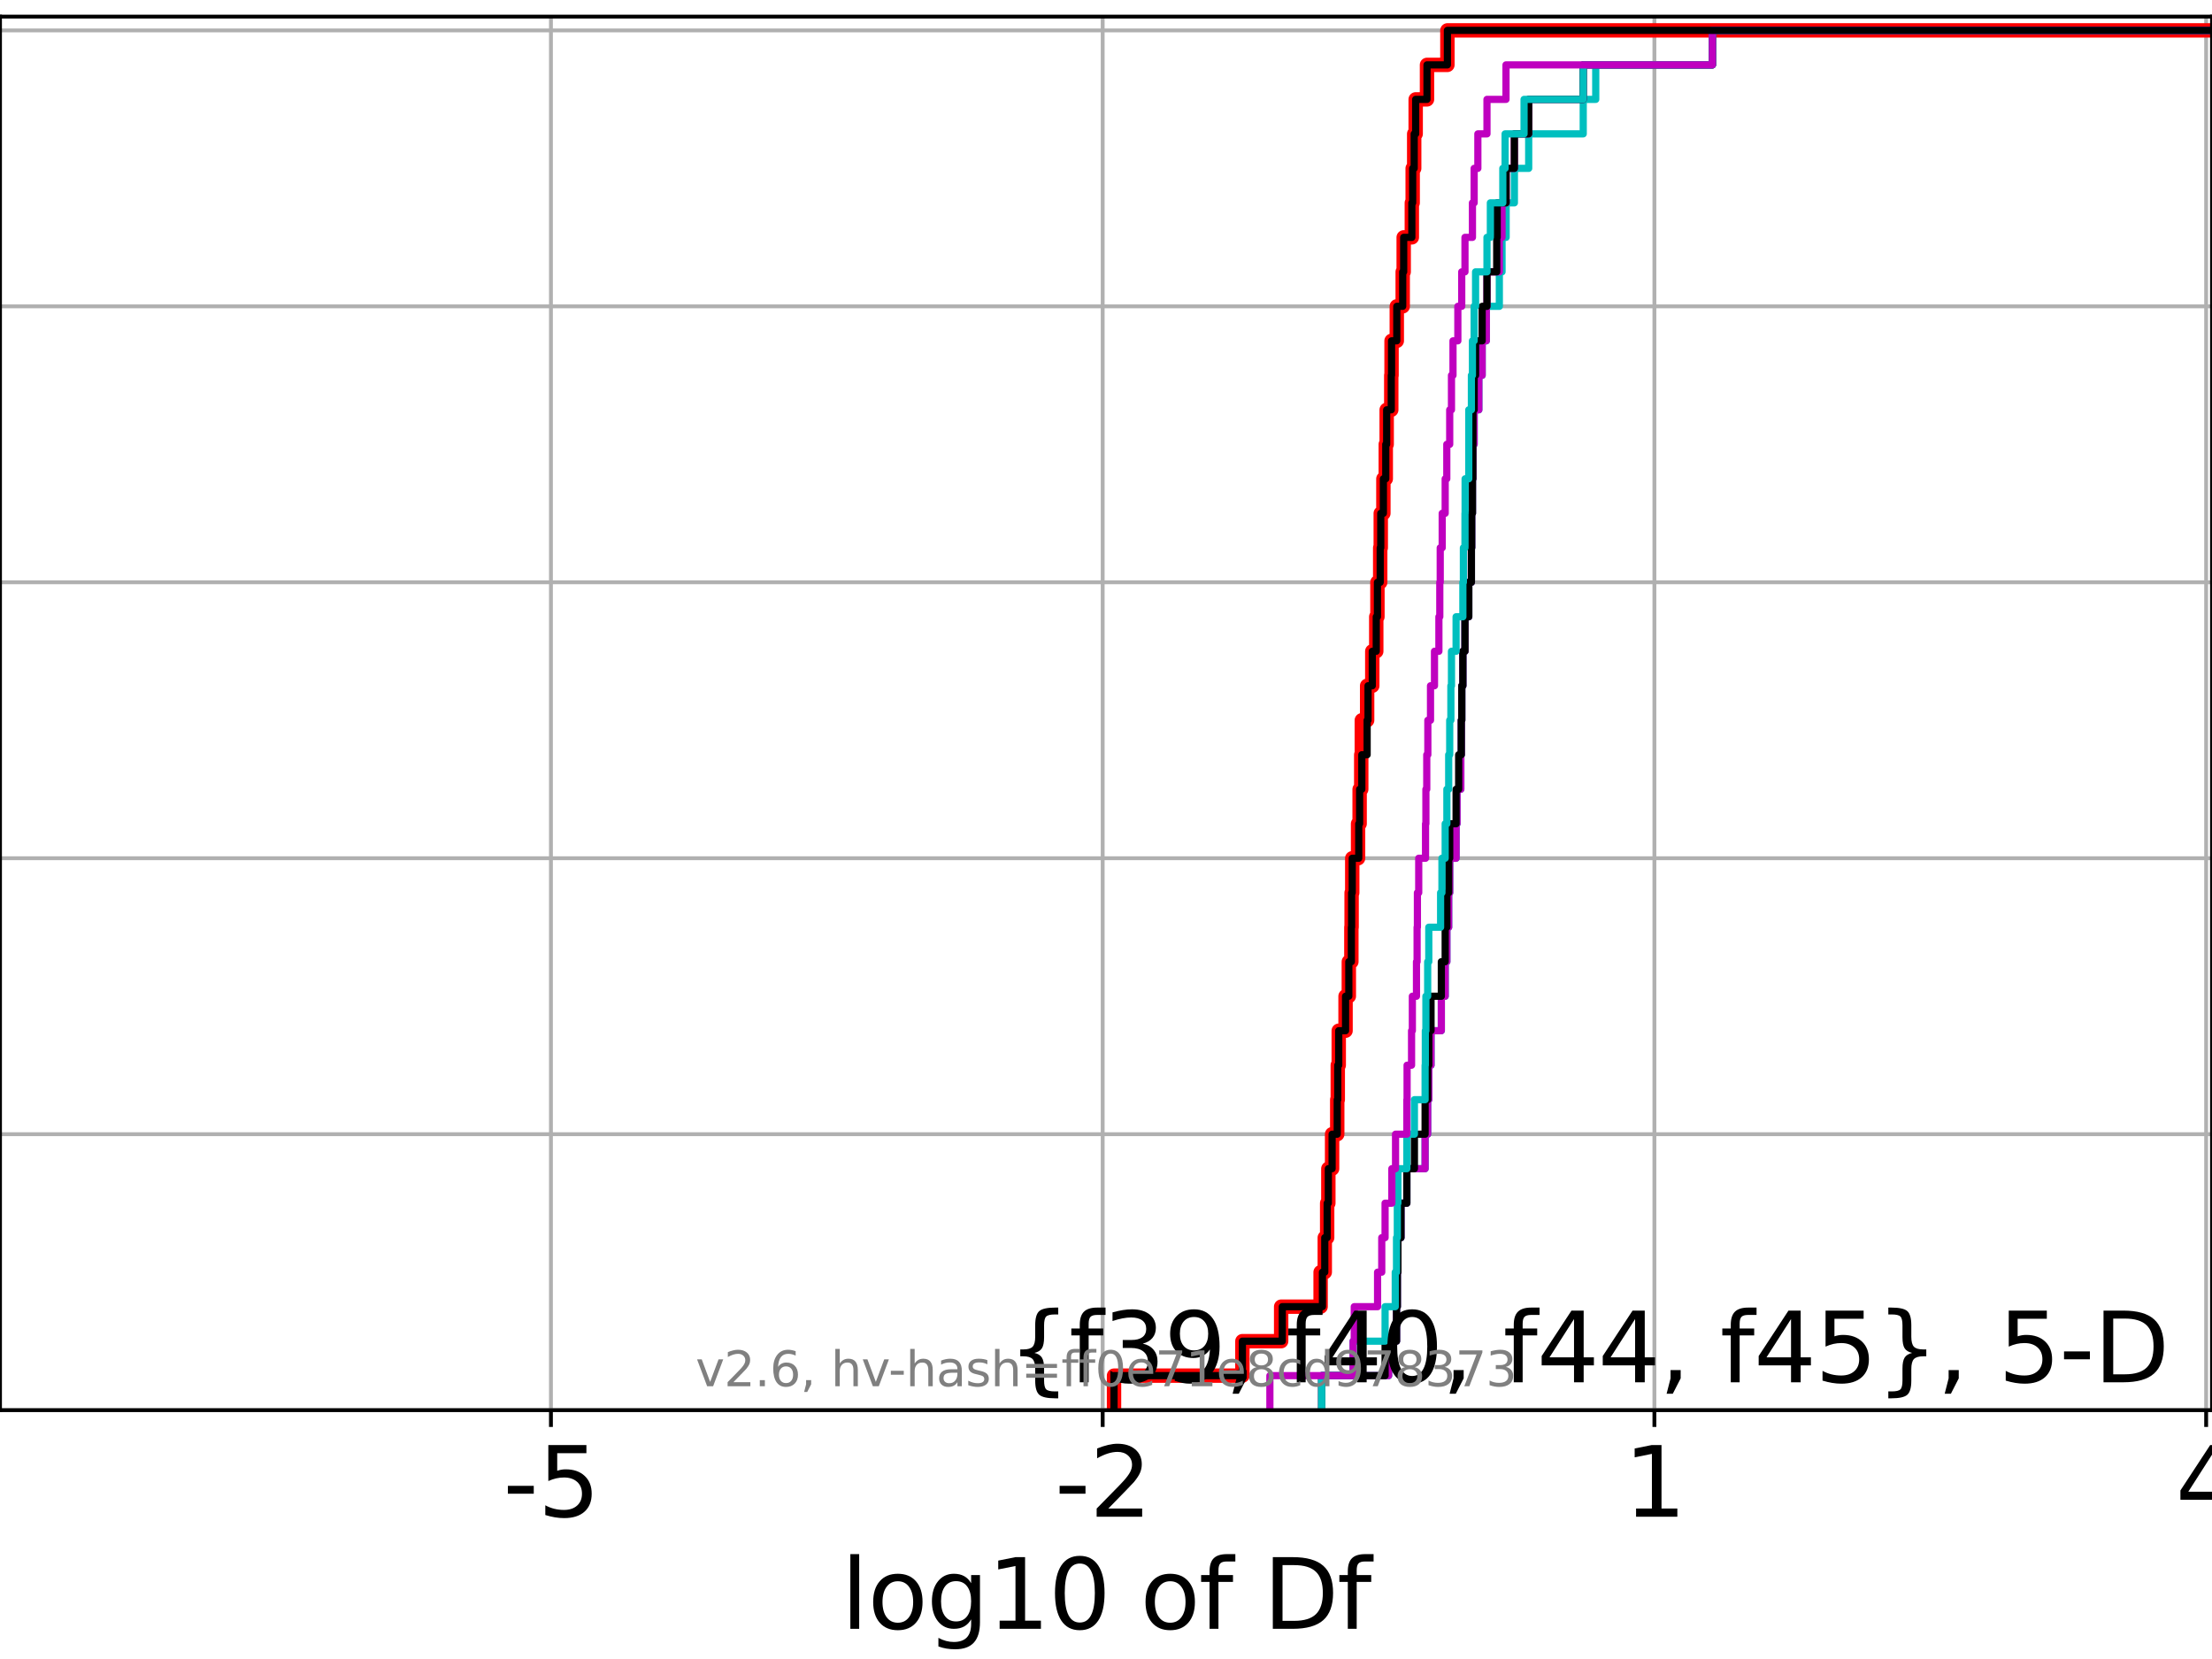 <?xml version="1.0" encoding="utf-8" standalone="no"?>
<!DOCTYPE svg PUBLIC "-//W3C//DTD SVG 1.1//EN"
  "http://www.w3.org/Graphics/SVG/1.1/DTD/svg11.dtd">
<svg xmlns:xlink="http://www.w3.org/1999/xlink" width="460.8pt" height="345.6pt" viewBox="0 0 460.8 345.6" xmlns="http://www.w3.org/2000/svg" version="1.1">
 <defs>
  <style type="text/css">*{stroke-linejoin: round; stroke-linecap: butt}</style>
 </defs>
 <g id="figure_1">
  <g id="patch_1">
   <path d="M 0 345.6 
L 460.8 345.6 
L 460.8 0 
L 0 0 
z
" style="fill: #ffffff"/>
  </g>
  <g id="axes_1">
   <g id="patch_2">
    <path d="M 0 293.76 
L 460.8 293.76 
L 460.8 3.456 
L 0 3.456 
z
" style="fill: #ffffff"/>
   </g>
   <g id="matplotlib.axis_1">
    <g id="xtick_1">
     <g id="line2d_1">
      <path d="M 114.771 293.76 
L 114.771 3.456 
" clip-path="url(#p921a6fc490)" style="fill: none; stroke: #b0b0b0; stroke-width: 0.8; stroke-linecap: square"/>
     </g>
     <g id="line2d_2">
      <defs>
       <path id="m401517c166" d="M 0 0 
L 0 3.5 
" style="stroke: #000000; stroke-width: 0.8"/>
      </defs>
      <g>
       <use xlink:href="#m401517c166" x="114.771" y="293.76" style="stroke: #000000; stroke-width: 0.8"/>
      </g>
     </g>
     <g id="text_1">
      <!-- -5 -->
      <g transform="translate(104.801 315.957)scale(0.2 -0.2)">
       <defs>
        <path id="DejaVuSans-2d" d="M 313 2009 
L 1997 2009 
L 1997 1497 
L 313 1497 
L 313 2009 
z
" transform="scale(0.016)"/>
        <path id="DejaVuSans-35" d="M 691 4666 
L 3169 4666 
L 3169 4134 
L 1269 4134 
L 1269 2991 
Q 1406 3038 1543 3061 
Q 1681 3084 1819 3084 
Q 2600 3084 3056 2656 
Q 3513 2228 3513 1497 
Q 3513 744 3044 326 
Q 2575 -91 1722 -91 
Q 1428 -91 1123 -41 
Q 819 9 494 109 
L 494 744 
Q 775 591 1075 516 
Q 1375 441 1709 441 
Q 2250 441 2565 725 
Q 2881 1009 2881 1497 
Q 2881 1984 2565 2268 
Q 2250 2553 1709 2553 
Q 1456 2553 1204 2497 
Q 953 2441 691 2322 
L 691 4666 
z
" transform="scale(0.016)"/>
       </defs>
       <use xlink:href="#DejaVuSans-2d"/>
       <use xlink:href="#DejaVuSans-35" x="36.084"/>
      </g>
     </g>
    </g>
    <g id="xtick_2">
     <g id="line2d_3">
      <path d="M 229.708 293.76 
L 229.708 3.456 
" clip-path="url(#p921a6fc490)" style="fill: none; stroke: #b0b0b0; stroke-width: 0.8; stroke-linecap: square"/>
     </g>
     <g id="line2d_4">
      <g>
       <use xlink:href="#m401517c166" x="229.708" y="293.76" style="stroke: #000000; stroke-width: 0.8"/>
      </g>
     </g>
     <g id="text_2">
      <!-- -2 -->
      <g transform="translate(219.737 315.957)scale(0.2 -0.2)">
       <defs>
        <path id="DejaVuSans-32" d="M 1228 531 
L 3431 531 
L 3431 0 
L 469 0 
L 469 531 
Q 828 903 1448 1529 
Q 2069 2156 2228 2338 
Q 2531 2678 2651 2914 
Q 2772 3150 2772 3378 
Q 2772 3750 2511 3984 
Q 2250 4219 1831 4219 
Q 1534 4219 1204 4116 
Q 875 4013 500 3803 
L 500 4441 
Q 881 4594 1212 4672 
Q 1544 4750 1819 4750 
Q 2544 4750 2975 4387 
Q 3406 4025 3406 3419 
Q 3406 3131 3298 2873 
Q 3191 2616 2906 2266 
Q 2828 2175 2409 1742 
Q 1991 1309 1228 531 
z
" transform="scale(0.016)"/>
       </defs>
       <use xlink:href="#DejaVuSans-2d"/>
       <use xlink:href="#DejaVuSans-32" x="36.084"/>
      </g>
     </g>
    </g>
    <g id="xtick_3">
     <g id="line2d_5">
      <path d="M 344.644 293.76 
L 344.644 3.456 
" clip-path="url(#p921a6fc490)" style="fill: none; stroke: #b0b0b0; stroke-width: 0.8; stroke-linecap: square"/>
     </g>
     <g id="line2d_6">
      <g>
       <use xlink:href="#m401517c166" x="344.644" y="293.76" style="stroke: #000000; stroke-width: 0.8"/>
      </g>
     </g>
     <g id="text_3">
      <!-- 1 -->
      <g transform="translate(338.282 315.957)scale(0.2 -0.2)">
       <defs>
        <path id="DejaVuSans-31" d="M 794 531 
L 1825 531 
L 1825 4091 
L 703 3866 
L 703 4441 
L 1819 4666 
L 2450 4666 
L 2450 531 
L 3481 531 
L 3481 0 
L 794 0 
L 794 531 
z
" transform="scale(0.016)"/>
       </defs>
       <use xlink:href="#DejaVuSans-31"/>
      </g>
     </g>
    </g>
    <g id="xtick_4">
     <g id="line2d_7">
      <path d="M 459.581 293.76 
L 459.581 3.456 
" clip-path="url(#p921a6fc490)" style="fill: none; stroke: #b0b0b0; stroke-width: 0.8; stroke-linecap: square"/>
     </g>
     <g id="line2d_8">
      <g>
       <use xlink:href="#m401517c166" x="459.581" y="293.76" style="stroke: #000000; stroke-width: 0.8"/>
      </g>
     </g>
     <g id="text_4">
      <!-- 4 -->
      <g transform="translate(453.219 315.957)scale(0.2 -0.2)">
       <defs>
        <path id="DejaVuSans-34" d="M 2419 4116 
L 825 1625 
L 2419 1625 
L 2419 4116 
z
M 2253 4666 
L 3047 4666 
L 3047 1625 
L 3713 1625 
L 3713 1100 
L 3047 1100 
L 3047 0 
L 2419 0 
L 2419 1100 
L 313 1100 
L 313 1709 
L 2253 4666 
z
" transform="scale(0.016)"/>
       </defs>
       <use xlink:href="#DejaVuSans-34"/>
      </g>
     </g>
    </g>
    <g id="text_5">
     <!-- log10 of Df -->
     <g transform="translate(175.214 339.313)scale(0.2 -0.2)">
      <defs>
       <path id="DejaVuSans-6c" d="M 603 4863 
L 1178 4863 
L 1178 0 
L 603 0 
L 603 4863 
z
" transform="scale(0.016)"/>
       <path id="DejaVuSans-6f" d="M 1959 3097 
Q 1497 3097 1228 2736 
Q 959 2375 959 1747 
Q 959 1119 1226 758 
Q 1494 397 1959 397 
Q 2419 397 2687 759 
Q 2956 1122 2956 1747 
Q 2956 2369 2687 2733 
Q 2419 3097 1959 3097 
z
M 1959 3584 
Q 2709 3584 3137 3096 
Q 3566 2609 3566 1747 
Q 3566 888 3137 398 
Q 2709 -91 1959 -91 
Q 1206 -91 779 398 
Q 353 888 353 1747 
Q 353 2609 779 3096 
Q 1206 3584 1959 3584 
z
" transform="scale(0.016)"/>
       <path id="DejaVuSans-67" d="M 2906 1791 
Q 2906 2416 2648 2759 
Q 2391 3103 1925 3103 
Q 1463 3103 1205 2759 
Q 947 2416 947 1791 
Q 947 1169 1205 825 
Q 1463 481 1925 481 
Q 2391 481 2648 825 
Q 2906 1169 2906 1791 
z
M 3481 434 
Q 3481 -459 3084 -895 
Q 2688 -1331 1869 -1331 
Q 1566 -1331 1297 -1286 
Q 1028 -1241 775 -1147 
L 775 -588 
Q 1028 -725 1275 -790 
Q 1522 -856 1778 -856 
Q 2344 -856 2625 -561 
Q 2906 -266 2906 331 
L 2906 616 
Q 2728 306 2450 153 
Q 2172 0 1784 0 
Q 1141 0 747 490 
Q 353 981 353 1791 
Q 353 2603 747 3093 
Q 1141 3584 1784 3584 
Q 2172 3584 2450 3431 
Q 2728 3278 2906 2969 
L 2906 3500 
L 3481 3500 
L 3481 434 
z
" transform="scale(0.016)"/>
       <path id="DejaVuSans-30" d="M 2034 4250 
Q 1547 4250 1301 3770 
Q 1056 3291 1056 2328 
Q 1056 1369 1301 889 
Q 1547 409 2034 409 
Q 2525 409 2770 889 
Q 3016 1369 3016 2328 
Q 3016 3291 2770 3770 
Q 2525 4250 2034 4250 
z
M 2034 4750 
Q 2819 4750 3233 4129 
Q 3647 3509 3647 2328 
Q 3647 1150 3233 529 
Q 2819 -91 2034 -91 
Q 1250 -91 836 529 
Q 422 1150 422 2328 
Q 422 3509 836 4129 
Q 1250 4750 2034 4750 
z
" transform="scale(0.016)"/>
       <path id="DejaVuSans-20" transform="scale(0.016)"/>
       <path id="DejaVuSans-66" d="M 2375 4863 
L 2375 4384 
L 1825 4384 
Q 1516 4384 1395 4259 
Q 1275 4134 1275 3809 
L 1275 3500 
L 2222 3500 
L 2222 3053 
L 1275 3053 
L 1275 0 
L 697 0 
L 697 3053 
L 147 3053 
L 147 3500 
L 697 3500 
L 697 3744 
Q 697 4328 969 4595 
Q 1241 4863 1831 4863 
L 2375 4863 
z
" transform="scale(0.016)"/>
       <path id="DejaVuSans-44" d="M 1259 4147 
L 1259 519 
L 2022 519 
Q 2988 519 3436 956 
Q 3884 1394 3884 2338 
Q 3884 3275 3436 3711 
Q 2988 4147 2022 4147 
L 1259 4147 
z
M 628 4666 
L 1925 4666 
Q 3281 4666 3915 4102 
Q 4550 3538 4550 2338 
Q 4550 1131 3912 565 
Q 3275 0 1925 0 
L 628 0 
L 628 4666 
z
" transform="scale(0.016)"/>
      </defs>
      <use xlink:href="#DejaVuSans-6c"/>
      <use xlink:href="#DejaVuSans-6f" x="27.783"/>
      <use xlink:href="#DejaVuSans-67" x="88.965"/>
      <use xlink:href="#DejaVuSans-31" x="152.441"/>
      <use xlink:href="#DejaVuSans-30" x="216.064"/>
      <use xlink:href="#DejaVuSans-20" x="279.688"/>
      <use xlink:href="#DejaVuSans-6f" x="311.475"/>
      <use xlink:href="#DejaVuSans-66" x="372.656"/>
      <use xlink:href="#DejaVuSans-20" x="407.861"/>
      <use xlink:href="#DejaVuSans-44" x="439.648"/>
      <use xlink:href="#DejaVuSans-66" x="516.65"/>
     </g>
    </g>
   </g>
   <g id="matplotlib.axis_2">
    <g id="ytick_1">
     <g id="line2d_9">
      <path d="M 0 293.76 
L 460.8 293.76 
" clip-path="url(#p921a6fc490)" style="fill: none; stroke: #b0b0b0; stroke-width: 0.8; stroke-linecap: square"/>
     </g>
     <g id="line2d_10">
      <defs>
       <path id="m930a805edb" d="M 0 0 
L -3.5 0 
" style="stroke: #000000; stroke-width: 0.8"/>
      </defs>
      <g>
       <use xlink:href="#m930a805edb" x="0" y="293.76" style="stroke: #000000; stroke-width: 0.8"/>
      </g>
     </g>
    </g>
    <g id="ytick_2">
     <g id="line2d_11">
      <path d="M 0 236.274 
L 460.8 236.274 
" clip-path="url(#p921a6fc490)" style="fill: none; stroke: #b0b0b0; stroke-width: 0.8; stroke-linecap: square"/>
     </g>
     <g id="line2d_12">
      <g>
       <use xlink:href="#m930a805edb" x="0" y="236.274" style="stroke: #000000; stroke-width: 0.8"/>
      </g>
     </g>
    </g>
    <g id="ytick_3">
     <g id="line2d_13">
      <path d="M 0 178.788 
L 460.8 178.788 
" clip-path="url(#p921a6fc490)" style="fill: none; stroke: #b0b0b0; stroke-width: 0.8; stroke-linecap: square"/>
     </g>
     <g id="line2d_14">
      <g>
       <use xlink:href="#m930a805edb" x="0" y="178.788" style="stroke: #000000; stroke-width: 0.8"/>
      </g>
     </g>
    </g>
    <g id="ytick_4">
     <g id="line2d_15">
      <path d="M 0 121.302 
L 460.8 121.302 
" clip-path="url(#p921a6fc490)" style="fill: none; stroke: #b0b0b0; stroke-width: 0.8; stroke-linecap: square"/>
     </g>
     <g id="line2d_16">
      <g>
       <use xlink:href="#m930a805edb" x="0" y="121.302" style="stroke: #000000; stroke-width: 0.8"/>
      </g>
     </g>
    </g>
    <g id="ytick_5">
     <g id="line2d_17">
      <path d="M 0 63.816 
L 460.8 63.816 
" clip-path="url(#p921a6fc490)" style="fill: none; stroke: #b0b0b0; stroke-width: 0.8; stroke-linecap: square"/>
     </g>
     <g id="line2d_18">
      <g>
       <use xlink:href="#m930a805edb" x="0" y="63.816" style="stroke: #000000; stroke-width: 0.8"/>
      </g>
     </g>
    </g>
    <g id="ytick_6">
     <g id="line2d_19">
      <path d="M 0 6.33 
L 460.8 6.33 
" clip-path="url(#p921a6fc490)" style="fill: none; stroke: #b0b0b0; stroke-width: 0.8; stroke-linecap: square"/>
     </g>
     <g id="line2d_20">
      <g>
       <use xlink:href="#m930a805edb" x="0" y="6.33" style="stroke: #000000; stroke-width: 0.8"/>
      </g>
     </g>
    </g>
   </g>
   <g id="line2d_21">
    <path d="M 232.071 293.76 
L 232.071 286.574 
L 258.815 286.574 
L 258.815 279.389 
L 266.888 279.389 
L 266.888 272.203 
L 275.106 272.203 
L 275.106 265.017 
L 275.974 265.017 
L 275.974 257.831 
L 276.472 257.831 
L 276.472 250.646 
L 276.718 250.646 
L 276.718 243.46 
L 277.501 243.46 
L 277.501 236.274 
L 278.571 236.274 
L 278.571 229.088 
L 278.682 229.088 
L 278.682 221.903 
L 278.885 221.903 
L 278.885 214.717 
L 280.303 214.717 
L 280.303 207.531 
L 280.985 207.531 
L 280.985 200.345 
L 281.515 200.345 
L 281.515 193.16 
L 281.565 193.16 
L 281.565 185.974 
L 281.697 185.974 
L 281.697 178.788 
L 282.909 178.788 
L 282.909 171.602 
L 283.235 171.602 
L 283.235 164.417 
L 283.571 164.417 
L 283.571 157.231 
L 283.69 157.231 
L 283.69 150.045 
L 284.799 150.045 
L 284.799 142.859 
L 285.872 142.859 
L 285.872 135.674 
L 286.699 135.674 
L 286.699 128.488 
L 286.945 128.488 
L 286.945 121.302 
L 287.521 121.302 
L 287.521 114.116 
L 287.637 114.116 
L 287.637 106.931 
L 288.185 106.931 
L 288.185 99.745 
L 288.682 99.745 
L 288.682 92.559 
L 288.87 92.559 
L 288.87 85.373 
L 289.826 85.373 
L 289.826 78.188 
L 289.885 78.188 
L 289.885 71.002 
L 290.977 71.002 
L 290.977 63.816 
L 292.209 63.816 
L 292.209 56.63 
L 292.414 56.63 
L 292.414 49.445 
L 294.111 49.445 
L 294.111 42.259 
L 294.286 42.259 
L 294.286 35.073 
L 294.602 35.073 
L 294.602 27.888 
L 294.911 27.888 
L 294.911 20.702 
L 297.27 20.702 
L 297.27 13.516 
L 301.52 13.516 
L 301.52 6.33 
L 301.52 6.33 
L 301.52 6.33 
L 460.8 6.33 
" clip-path="url(#p921a6fc490)" style="fill: none; stroke: #ff0000; stroke-width: 3; stroke-linecap: square"/>
   </g>
   <g id="line2d_22">
    <path d="M 275.341 293.76 
L 275.341 286.574 
L 289.285 286.574 
L 289.285 279.389 
L 290.921 279.389 
L 290.921 272.203 
L 291.088 272.203 
L 291.088 265.017 
L 291.208 265.017 
L 291.208 257.831 
L 291.843 257.831 
L 291.843 250.646 
L 293.074 250.646 
L 293.074 243.46 
L 296.877 243.46 
L 296.877 236.274 
L 297.412 236.274 
L 297.412 229.088 
L 297.643 229.088 
L 297.643 221.903 
L 298.107 221.903 
L 298.107 214.717 
L 300.256 214.717 
L 300.256 207.531 
L 301.059 207.531 
L 301.059 200.345 
L 301.411 200.345 
L 301.411 193.16 
L 301.788 193.16 
L 301.788 185.974 
L 302.001 185.974 
L 302.001 178.788 
L 303.332 178.788 
L 303.332 171.602 
L 303.531 171.602 
L 303.531 164.417 
L 304.313 164.417 
L 304.313 157.231 
L 304.414 157.231 
L 304.414 150.045 
L 304.517 150.045 
L 304.517 142.859 
L 304.742 142.859 
L 304.742 135.674 
L 305.182 135.674 
L 305.182 128.488 
L 305.972 128.488 
L 305.972 121.302 
L 306.519 121.302 
L 306.519 114.116 
L 306.578 114.116 
L 306.578 106.931 
L 306.737 106.931 
L 306.737 99.745 
L 306.837 99.745 
L 306.837 92.559 
L 307.093 92.559 
L 307.093 85.373 
L 308.069 85.373 
L 308.069 78.188 
L 308.762 78.188 
L 308.762 71.002 
L 309.627 71.002 
L 309.627 63.816 
L 312.339 63.816 
L 312.339 56.63 
L 312.901 56.63 
L 312.901 49.445 
L 313.754 49.445 
L 313.754 42.259 
L 315.473 42.259 
L 315.473 35.073 
L 318.455 35.073 
L 318.455 27.888 
L 329.815 27.888 
L 329.815 20.702 
L 332.422 20.702 
L 332.422 13.516 
L 356.726 13.516 
L 356.726 6.33 
L 356.726 6.33 
L 356.726 6.33 
L 460.8 6.33 
" clip-path="url(#p921a6fc490)" style="fill: none; stroke: #00bfbf; stroke-width: 1.5; stroke-linecap: square"/>
   </g>
   <g id="line2d_23">
    <path d="M 275.341 293.76 
L 275.341 286.574 
L 289.285 286.574 
L 289.285 279.389 
L 290.921 279.389 
L 290.921 272.203 
L 291.088 272.203 
L 291.088 265.017 
L 291.208 265.017 
L 291.208 257.831 
L 291.843 257.831 
L 291.843 250.646 
L 293.074 250.646 
L 293.074 243.46 
L 296.877 243.46 
L 296.877 236.274 
L 297.412 236.274 
L 297.412 229.088 
L 297.643 229.088 
L 297.643 221.903 
L 298.107 221.903 
L 298.107 214.717 
L 300.256 214.717 
L 300.256 207.531 
L 301.059 207.531 
L 301.059 200.345 
L 301.411 200.345 
L 301.411 193.16 
L 301.788 193.16 
L 301.788 185.974 
L 302.001 185.974 
L 302.001 178.788 
L 303.332 178.788 
L 303.332 171.602 
L 303.531 171.602 
L 303.531 164.417 
L 304.313 164.417 
L 304.313 157.231 
L 304.414 157.231 
L 304.414 150.045 
L 304.517 150.045 
L 304.517 142.859 
L 304.742 142.859 
L 304.742 135.674 
L 305.182 135.674 
L 305.182 128.488 
L 305.972 128.488 
L 305.972 121.302 
L 306.519 121.302 
L 306.519 114.116 
L 306.578 114.116 
L 306.578 106.931 
L 306.737 106.931 
L 306.737 99.745 
L 306.837 99.745 
L 306.837 92.559 
L 307.093 92.559 
L 307.093 85.373 
L 308.069 85.373 
L 308.069 78.188 
L 308.762 78.188 
L 308.762 71.002 
L 309.627 71.002 
L 309.627 63.816 
L 309.765 63.816 
L 309.765 56.63 
L 312.339 56.63 
L 312.339 49.445 
L 312.901 49.445 
L 312.901 42.259 
L 313.754 42.259 
L 313.754 35.073 
L 315.473 35.073 
L 315.473 27.888 
L 318.455 27.888 
L 318.455 20.702 
L 329.815 20.702 
L 329.815 13.516 
L 356.726 13.516 
L 356.726 6.33 
L 356.726 6.33 
L 356.726 6.33 
L 460.8 6.33 
" clip-path="url(#p921a6fc490)" style="fill: none; stroke: #bf00bf; stroke-width: 1.5; stroke-linecap: square"/>
   </g>
   <g id="line2d_24">
    <path d="M 275.341 293.76 
L 275.341 286.574 
L 288.541 286.574 
L 288.541 279.389 
L 290.921 279.389 
L 290.921 272.203 
L 291.088 272.203 
L 291.088 265.017 
L 291.208 265.017 
L 291.208 257.831 
L 291.843 257.831 
L 291.843 250.646 
L 293.074 250.646 
L 293.074 243.46 
L 294.647 243.46 
L 294.647 236.274 
L 296.877 236.274 
L 296.877 229.088 
L 297.412 229.088 
L 297.412 221.903 
L 297.643 221.903 
L 297.643 214.717 
L 298.107 214.717 
L 298.107 207.531 
L 300.256 207.531 
L 300.256 200.345 
L 301.059 200.345 
L 301.059 193.16 
L 301.411 193.16 
L 301.411 185.974 
L 301.788 185.974 
L 301.788 178.788 
L 302.001 178.788 
L 302.001 171.602 
L 303.332 171.602 
L 303.332 164.417 
L 303.869 164.417 
L 303.869 157.231 
L 304.414 157.231 
L 304.414 150.045 
L 304.517 150.045 
L 304.517 142.859 
L 304.742 142.859 
L 304.742 135.674 
L 305.182 135.674 
L 305.182 128.488 
L 305.972 128.488 
L 305.972 121.302 
L 306.519 121.302 
L 306.519 114.116 
L 306.578 114.116 
L 306.578 106.931 
L 306.737 106.931 
L 306.737 99.745 
L 306.821 99.745 
L 306.821 92.559 
L 306.837 92.559 
L 306.837 85.373 
L 307.093 85.373 
L 307.093 78.188 
L 307.391 78.188 
L 307.391 71.002 
L 308.762 71.002 
L 308.762 63.816 
L 309.765 63.816 
L 309.765 56.63 
L 311.796 56.63 
L 311.796 49.445 
L 311.892 49.445 
L 311.892 42.259 
L 313.754 42.259 
L 313.754 35.073 
L 315.473 35.073 
L 315.473 27.888 
L 318.455 27.888 
L 318.455 20.702 
L 329.815 20.702 
L 329.815 13.516 
L 356.726 13.516 
L 356.726 6.33 
L 356.726 6.33 
L 356.726 6.33 
L 460.8 6.33 
" clip-path="url(#p921a6fc490)" style="fill: none; stroke: #000000; stroke-width: 1.5; stroke-linecap: square"/>
   </g>
   <g id="line2d_25">
    <path d="M 275.341 293.76 
L 275.341 286.574 
L 281.874 286.574 
L 281.874 279.389 
L 288.541 279.389 
L 288.541 272.203 
L 290.657 272.203 
L 290.657 265.017 
L 290.921 265.017 
L 290.921 257.831 
L 291.088 257.831 
L 291.088 250.646 
L 291.208 250.646 
L 291.208 243.46 
L 293.074 243.46 
L 293.074 236.274 
L 294.647 236.274 
L 294.647 229.088 
L 296.877 229.088 
L 296.877 221.903 
L 296.923 221.903 
L 296.923 214.717 
L 297.041 214.717 
L 297.041 207.531 
L 297.412 207.531 
L 297.412 200.345 
L 297.643 200.345 
L 297.643 193.16 
L 300.103 193.16 
L 300.103 185.974 
L 300.383 185.974 
L 300.383 178.788 
L 301.059 178.788 
L 301.059 171.602 
L 301.411 171.602 
L 301.411 164.417 
L 301.788 164.417 
L 301.788 157.231 
L 302.001 157.231 
L 302.001 150.045 
L 302.244 150.045 
L 302.244 142.859 
L 302.369 142.859 
L 302.369 135.674 
L 303.332 135.674 
L 303.332 128.488 
L 304.742 128.488 
L 304.742 121.302 
L 304.852 121.302 
L 304.852 114.116 
L 305.182 114.116 
L 305.182 106.931 
L 305.21 106.931 
L 305.21 99.745 
L 305.972 99.745 
L 305.972 92.559 
L 305.974 92.559 
L 305.974 85.373 
L 306.519 85.373 
L 306.519 78.188 
L 306.737 78.188 
L 306.737 71.002 
L 307.093 71.002 
L 307.093 63.816 
L 307.391 63.816 
L 307.391 56.63 
L 309.765 56.63 
L 309.765 49.445 
L 310.47 49.445 
L 310.47 42.259 
L 313.064 42.259 
L 313.064 35.073 
L 313.542 35.073 
L 313.542 27.888 
L 317.49 27.888 
L 317.49 20.702 
L 329.815 20.702 
L 329.815 13.516 
L 356.726 13.516 
L 356.726 6.33 
L 356.726 6.33 
L 356.726 6.33 
L 460.8 6.33 
" clip-path="url(#p921a6fc490)" style="fill: none; stroke: #00bfbf; stroke-width: 1.5; stroke-linecap: square"/>
   </g>
   <g id="line2d_26">
    <path d="M 264.541 293.76 
L 264.541 286.574 
L 281.874 286.574 
L 281.874 279.389 
L 282.118 279.389 
L 282.118 272.203 
L 286.975 272.203 
L 286.975 265.017 
L 287.845 265.017 
L 287.845 257.831 
L 288.537 257.831 
L 288.537 250.646 
L 289.947 250.646 
L 289.947 243.46 
L 290.717 243.46 
L 290.717 236.274 
L 293.074 236.274 
L 293.074 229.088 
L 293.122 229.088 
L 293.122 221.903 
L 294.054 221.903 
L 294.054 214.717 
L 294.22 214.717 
L 294.22 207.531 
L 295.078 207.531 
L 295.078 200.345 
L 295.209 200.345 
L 295.209 193.16 
L 295.271 193.16 
L 295.271 185.974 
L 295.546 185.974 
L 295.546 178.788 
L 296.963 178.788 
L 296.963 171.602 
L 297.041 171.602 
L 297.041 164.417 
L 297.22 164.417 
L 297.22 157.231 
L 297.445 157.231 
L 297.445 150.045 
L 298.001 150.045 
L 298.001 142.859 
L 298.83 142.859 
L 298.83 135.674 
L 299.749 135.674 
L 299.749 128.488 
L 299.936 128.488 
L 299.936 121.302 
L 300.026 121.302 
L 300.026 114.116 
L 300.437 114.116 
L 300.437 106.931 
L 301.059 106.931 
L 301.059 99.745 
L 301.394 99.745 
L 301.394 92.559 
L 302.001 92.559 
L 302.001 85.373 
L 302.369 85.373 
L 302.369 78.188 
L 302.686 78.188 
L 302.686 71.002 
L 303.696 71.002 
L 303.696 63.816 
L 304.505 63.816 
L 304.505 56.63 
L 305.182 56.63 
L 305.182 49.445 
L 306.737 49.445 
L 306.737 42.259 
L 307.093 42.259 
L 307.093 35.073 
L 307.865 35.073 
L 307.865 27.888 
L 309.765 27.888 
L 309.765 20.702 
L 313.727 20.702 
L 313.727 13.516 
L 356.726 13.516 
L 356.726 6.33 
L 356.726 6.33 
L 356.726 6.33 
L 460.8 6.33 
" clip-path="url(#p921a6fc490)" style="fill: none; stroke: #bf00bf; stroke-width: 1.5; stroke-linecap: square"/>
   </g>
   <g id="line2d_27">
    <path d="M 232.071 293.76 
L 232.071 286.574 
L 258.815 286.574 
L 258.815 279.389 
L 267.126 279.389 
L 267.126 272.203 
L 275.484 272.203 
L 275.484 265.017 
L 275.974 265.017 
L 275.974 257.831 
L 276.472 257.831 
L 276.472 250.646 
L 276.718 250.646 
L 276.718 243.46 
L 277.501 243.46 
L 277.501 236.274 
L 278.571 236.274 
L 278.571 229.088 
L 278.682 229.088 
L 278.682 221.903 
L 278.885 221.903 
L 278.885 214.717 
L 280.303 214.717 
L 280.303 207.531 
L 280.985 207.531 
L 280.985 200.345 
L 281.515 200.345 
L 281.515 193.16 
L 281.565 193.16 
L 281.565 185.974 
L 281.697 185.974 
L 281.697 178.788 
L 283.053 178.788 
L 283.053 171.602 
L 283.235 171.602 
L 283.235 164.417 
L 283.69 164.417 
L 283.69 157.231 
L 284.799 157.231 
L 284.799 150.045 
L 284.987 150.045 
L 284.987 142.859 
L 285.872 142.859 
L 285.872 135.674 
L 286.699 135.674 
L 286.699 128.488 
L 286.945 128.488 
L 286.945 121.302 
L 287.521 121.302 
L 287.521 114.116 
L 287.637 114.116 
L 287.637 106.931 
L 288.185 106.931 
L 288.185 99.745 
L 288.682 99.745 
L 288.682 92.559 
L 288.87 92.559 
L 288.87 85.373 
L 289.826 85.373 
L 289.826 78.188 
L 289.885 78.188 
L 289.885 71.002 
L 290.977 71.002 
L 290.977 63.816 
L 292.209 63.816 
L 292.209 56.63 
L 292.414 56.63 
L 292.414 49.445 
L 294.111 49.445 
L 294.111 42.259 
L 294.286 42.259 
L 294.286 35.073 
L 294.602 35.073 
L 294.602 27.888 
L 294.911 27.888 
L 294.911 20.702 
L 297.27 20.702 
L 297.27 13.516 
L 301.52 13.516 
L 301.52 6.33 
L 301.52 6.33 
L 301.52 6.33 
L 460.8 6.33 
" clip-path="url(#p921a6fc490)" style="fill: none; stroke: #000000; stroke-width: 1.5; stroke-linecap: square"/>
   </g>
   <g id="patch_3">
    <path d="M 0 293.76 
L 0 3.456 
" style="fill: none; stroke: #000000; stroke-width: 0.8; stroke-linejoin: miter; stroke-linecap: square"/>
   </g>
   <g id="patch_4">
    <path d="M 460.8 293.76 
L 460.8 3.456 
" style="fill: none; stroke: #000000; stroke-width: 0.8; stroke-linejoin: miter; stroke-linecap: square"/>
   </g>
   <g id="patch_5">
    <path d="M 0 293.76 
L 460.8 293.76 
" style="fill: none; stroke: #000000; stroke-width: 0.8; stroke-linejoin: miter; stroke-linecap: square"/>
   </g>
   <g id="patch_6">
    <path d="M 0 3.456 
L 460.8 3.456 
" style="fill: none; stroke: #000000; stroke-width: 0.8; stroke-linejoin: miter; stroke-linecap: square"/>
   </g>
   <g id="text_6">
    <!-- {f39, f40, f44, f45}, 5-D -->
    <g transform="translate(209.981 287.954)scale(0.2 -0.2)">
     <defs>
      <path id="DejaVuSans-7b" d="M 3272 -594 
L 3272 -1044 
L 3078 -1044 
Q 2300 -1044 2036 -812 
Q 1772 -581 1772 109 
L 1772 856 
Q 1772 1328 1603 1509 
Q 1434 1691 991 1691 
L 800 1691 
L 800 2138 
L 991 2138 
Q 1438 2138 1605 2317 
Q 1772 2497 1772 2963 
L 1772 3713 
Q 1772 4403 2036 4633 
Q 2300 4863 3078 4863 
L 3272 4863 
L 3272 4416 
L 3059 4416 
Q 2619 4416 2484 4278 
Q 2350 4141 2350 3700 
L 2350 2925 
Q 2350 2434 2208 2212 
Q 2066 1991 1722 1913 
Q 2069 1828 2209 1606 
Q 2350 1384 2350 897 
L 2350 122 
Q 2350 -319 2484 -456 
Q 2619 -594 3059 -594 
L 3272 -594 
z
" transform="scale(0.016)"/>
      <path id="DejaVuSans-33" d="M 2597 2516 
Q 3050 2419 3304 2112 
Q 3559 1806 3559 1356 
Q 3559 666 3084 287 
Q 2609 -91 1734 -91 
Q 1441 -91 1130 -33 
Q 819 25 488 141 
L 488 750 
Q 750 597 1062 519 
Q 1375 441 1716 441 
Q 2309 441 2620 675 
Q 2931 909 2931 1356 
Q 2931 1769 2642 2001 
Q 2353 2234 1838 2234 
L 1294 2234 
L 1294 2753 
L 1863 2753 
Q 2328 2753 2575 2939 
Q 2822 3125 2822 3475 
Q 2822 3834 2567 4026 
Q 2313 4219 1838 4219 
Q 1578 4219 1281 4162 
Q 984 4106 628 3988 
L 628 4550 
Q 988 4650 1302 4700 
Q 1616 4750 1894 4750 
Q 2613 4750 3031 4423 
Q 3450 4097 3450 3541 
Q 3450 3153 3228 2886 
Q 3006 2619 2597 2516 
z
" transform="scale(0.016)"/>
      <path id="DejaVuSans-39" d="M 703 97 
L 703 672 
Q 941 559 1184 500 
Q 1428 441 1663 441 
Q 2288 441 2617 861 
Q 2947 1281 2994 2138 
Q 2813 1869 2534 1725 
Q 2256 1581 1919 1581 
Q 1219 1581 811 2004 
Q 403 2428 403 3163 
Q 403 3881 828 4315 
Q 1253 4750 1959 4750 
Q 2769 4750 3195 4129 
Q 3622 3509 3622 2328 
Q 3622 1225 3098 567 
Q 2575 -91 1691 -91 
Q 1453 -91 1209 -44 
Q 966 3 703 97 
z
M 1959 2075 
Q 2384 2075 2632 2365 
Q 2881 2656 2881 3163 
Q 2881 3666 2632 3958 
Q 2384 4250 1959 4250 
Q 1534 4250 1286 3958 
Q 1038 3666 1038 3163 
Q 1038 2656 1286 2365 
Q 1534 2075 1959 2075 
z
" transform="scale(0.016)"/>
      <path id="DejaVuSans-2c" d="M 750 794 
L 1409 794 
L 1409 256 
L 897 -744 
L 494 -744 
L 750 256 
L 750 794 
z
" transform="scale(0.016)"/>
      <path id="DejaVuSans-7d" d="M 800 -594 
L 1019 -594 
Q 1456 -594 1589 -459 
Q 1722 -325 1722 122 
L 1722 897 
Q 1722 1384 1862 1606 
Q 2003 1828 2350 1913 
Q 2003 1991 1862 2212 
Q 1722 2434 1722 2925 
L 1722 3700 
Q 1722 4144 1589 4280 
Q 1456 4416 1019 4416 
L 800 4416 
L 800 4863 
L 997 4863 
Q 1775 4863 2036 4633 
Q 2297 4403 2297 3713 
L 2297 2963 
Q 2297 2497 2465 2317 
Q 2634 2138 3078 2138 
L 3272 2138 
L 3272 1691 
L 3078 1691 
Q 2634 1691 2465 1509 
Q 2297 1328 2297 856 
L 2297 109 
Q 2297 -581 2036 -812 
Q 1775 -1044 997 -1044 
L 800 -1044 
L 800 -594 
z
" transform="scale(0.016)"/>
     </defs>
     <use xlink:href="#DejaVuSans-7b"/>
     <use xlink:href="#DejaVuSans-66" x="63.623"/>
     <use xlink:href="#DejaVuSans-33" x="98.828"/>
     <use xlink:href="#DejaVuSans-39" x="162.451"/>
     <use xlink:href="#DejaVuSans-2c" x="226.074"/>
     <use xlink:href="#DejaVuSans-20" x="257.861"/>
     <use xlink:href="#DejaVuSans-66" x="289.648"/>
     <use xlink:href="#DejaVuSans-34" x="324.854"/>
     <use xlink:href="#DejaVuSans-30" x="388.477"/>
     <use xlink:href="#DejaVuSans-2c" x="452.1"/>
     <use xlink:href="#DejaVuSans-20" x="483.887"/>
     <use xlink:href="#DejaVuSans-66" x="515.674"/>
     <use xlink:href="#DejaVuSans-34" x="550.879"/>
     <use xlink:href="#DejaVuSans-34" x="614.502"/>
     <use xlink:href="#DejaVuSans-2c" x="678.125"/>
     <use xlink:href="#DejaVuSans-20" x="709.912"/>
     <use xlink:href="#DejaVuSans-66" x="741.699"/>
     <use xlink:href="#DejaVuSans-34" x="776.904"/>
     <use xlink:href="#DejaVuSans-35" x="840.527"/>
     <use xlink:href="#DejaVuSans-7d" x="904.15"/>
     <use xlink:href="#DejaVuSans-2c" x="967.773"/>
     <use xlink:href="#DejaVuSans-20" x="999.561"/>
     <use xlink:href="#DejaVuSans-35" x="1031.348"/>
     <use xlink:href="#DejaVuSans-2d" x="1094.971"/>
     <use xlink:href="#DejaVuSans-44" x="1131.055"/>
    </g>
   </g>
   <g id="text_7">
    <!-- v2.6, hv-hash=ff0e71e8cd978373 -->
    <g style="fill: #808080" transform="translate(144.905 288.777)scale(0.1 -0.1)">
     <defs>
      <path id="DejaVuSans-76" d="M 191 3500 
L 800 3500 
L 1894 563 
L 2988 3500 
L 3597 3500 
L 2284 0 
L 1503 0 
L 191 3500 
z
" transform="scale(0.016)"/>
      <path id="DejaVuSans-2e" d="M 684 794 
L 1344 794 
L 1344 0 
L 684 0 
L 684 794 
z
" transform="scale(0.016)"/>
      <path id="DejaVuSans-36" d="M 2113 2584 
Q 1688 2584 1439 2293 
Q 1191 2003 1191 1497 
Q 1191 994 1439 701 
Q 1688 409 2113 409 
Q 2538 409 2786 701 
Q 3034 994 3034 1497 
Q 3034 2003 2786 2293 
Q 2538 2584 2113 2584 
z
M 3366 4563 
L 3366 3988 
Q 3128 4100 2886 4159 
Q 2644 4219 2406 4219 
Q 1781 4219 1451 3797 
Q 1122 3375 1075 2522 
Q 1259 2794 1537 2939 
Q 1816 3084 2150 3084 
Q 2853 3084 3261 2657 
Q 3669 2231 3669 1497 
Q 3669 778 3244 343 
Q 2819 -91 2113 -91 
Q 1303 -91 875 529 
Q 447 1150 447 2328 
Q 447 3434 972 4092 
Q 1497 4750 2381 4750 
Q 2619 4750 2861 4703 
Q 3103 4656 3366 4563 
z
" transform="scale(0.016)"/>
      <path id="DejaVuSans-68" d="M 3513 2113 
L 3513 0 
L 2938 0 
L 2938 2094 
Q 2938 2591 2744 2837 
Q 2550 3084 2163 3084 
Q 1697 3084 1428 2787 
Q 1159 2491 1159 1978 
L 1159 0 
L 581 0 
L 581 4863 
L 1159 4863 
L 1159 2956 
Q 1366 3272 1645 3428 
Q 1925 3584 2291 3584 
Q 2894 3584 3203 3211 
Q 3513 2838 3513 2113 
z
" transform="scale(0.016)"/>
      <path id="DejaVuSans-61" d="M 2194 1759 
Q 1497 1759 1228 1600 
Q 959 1441 959 1056 
Q 959 750 1161 570 
Q 1363 391 1709 391 
Q 2188 391 2477 730 
Q 2766 1069 2766 1631 
L 2766 1759 
L 2194 1759 
z
M 3341 1997 
L 3341 0 
L 2766 0 
L 2766 531 
Q 2569 213 2275 61 
Q 1981 -91 1556 -91 
Q 1019 -91 701 211 
Q 384 513 384 1019 
Q 384 1609 779 1909 
Q 1175 2209 1959 2209 
L 2766 2209 
L 2766 2266 
Q 2766 2663 2505 2880 
Q 2244 3097 1772 3097 
Q 1472 3097 1187 3025 
Q 903 2953 641 2809 
L 641 3341 
Q 956 3463 1253 3523 
Q 1550 3584 1831 3584 
Q 2591 3584 2966 3190 
Q 3341 2797 3341 1997 
z
" transform="scale(0.016)"/>
      <path id="DejaVuSans-73" d="M 2834 3397 
L 2834 2853 
Q 2591 2978 2328 3040 
Q 2066 3103 1784 3103 
Q 1356 3103 1142 2972 
Q 928 2841 928 2578 
Q 928 2378 1081 2264 
Q 1234 2150 1697 2047 
L 1894 2003 
Q 2506 1872 2764 1633 
Q 3022 1394 3022 966 
Q 3022 478 2636 193 
Q 2250 -91 1575 -91 
Q 1294 -91 989 -36 
Q 684 19 347 128 
L 347 722 
Q 666 556 975 473 
Q 1284 391 1588 391 
Q 1994 391 2212 530 
Q 2431 669 2431 922 
Q 2431 1156 2273 1281 
Q 2116 1406 1581 1522 
L 1381 1569 
Q 847 1681 609 1914 
Q 372 2147 372 2553 
Q 372 3047 722 3315 
Q 1072 3584 1716 3584 
Q 2034 3584 2315 3537 
Q 2597 3491 2834 3397 
z
" transform="scale(0.016)"/>
      <path id="DejaVuSans-3d" d="M 678 2906 
L 4684 2906 
L 4684 2381 
L 678 2381 
L 678 2906 
z
M 678 1631 
L 4684 1631 
L 4684 1100 
L 678 1100 
L 678 1631 
z
" transform="scale(0.016)"/>
      <path id="DejaVuSans-65" d="M 3597 1894 
L 3597 1613 
L 953 1613 
Q 991 1019 1311 708 
Q 1631 397 2203 397 
Q 2534 397 2845 478 
Q 3156 559 3463 722 
L 3463 178 
Q 3153 47 2828 -22 
Q 2503 -91 2169 -91 
Q 1331 -91 842 396 
Q 353 884 353 1716 
Q 353 2575 817 3079 
Q 1281 3584 2069 3584 
Q 2775 3584 3186 3129 
Q 3597 2675 3597 1894 
z
M 3022 2063 
Q 3016 2534 2758 2815 
Q 2500 3097 2075 3097 
Q 1594 3097 1305 2825 
Q 1016 2553 972 2059 
L 3022 2063 
z
" transform="scale(0.016)"/>
      <path id="DejaVuSans-37" d="M 525 4666 
L 3525 4666 
L 3525 4397 
L 1831 0 
L 1172 0 
L 2766 4134 
L 525 4134 
L 525 4666 
z
" transform="scale(0.016)"/>
      <path id="DejaVuSans-38" d="M 2034 2216 
Q 1584 2216 1326 1975 
Q 1069 1734 1069 1313 
Q 1069 891 1326 650 
Q 1584 409 2034 409 
Q 2484 409 2743 651 
Q 3003 894 3003 1313 
Q 3003 1734 2745 1975 
Q 2488 2216 2034 2216 
z
M 1403 2484 
Q 997 2584 770 2862 
Q 544 3141 544 3541 
Q 544 4100 942 4425 
Q 1341 4750 2034 4750 
Q 2731 4750 3128 4425 
Q 3525 4100 3525 3541 
Q 3525 3141 3298 2862 
Q 3072 2584 2669 2484 
Q 3125 2378 3379 2068 
Q 3634 1759 3634 1313 
Q 3634 634 3220 271 
Q 2806 -91 2034 -91 
Q 1263 -91 848 271 
Q 434 634 434 1313 
Q 434 1759 690 2068 
Q 947 2378 1403 2484 
z
M 1172 3481 
Q 1172 3119 1398 2916 
Q 1625 2713 2034 2713 
Q 2441 2713 2670 2916 
Q 2900 3119 2900 3481 
Q 2900 3844 2670 4047 
Q 2441 4250 2034 4250 
Q 1625 4250 1398 4047 
Q 1172 3844 1172 3481 
z
" transform="scale(0.016)"/>
      <path id="DejaVuSans-63" d="M 3122 3366 
L 3122 2828 
Q 2878 2963 2633 3030 
Q 2388 3097 2138 3097 
Q 1578 3097 1268 2742 
Q 959 2388 959 1747 
Q 959 1106 1268 751 
Q 1578 397 2138 397 
Q 2388 397 2633 464 
Q 2878 531 3122 666 
L 3122 134 
Q 2881 22 2623 -34 
Q 2366 -91 2075 -91 
Q 1284 -91 818 406 
Q 353 903 353 1747 
Q 353 2603 823 3093 
Q 1294 3584 2113 3584 
Q 2378 3584 2631 3529 
Q 2884 3475 3122 3366 
z
" transform="scale(0.016)"/>
      <path id="DejaVuSans-64" d="M 2906 2969 
L 2906 4863 
L 3481 4863 
L 3481 0 
L 2906 0 
L 2906 525 
Q 2725 213 2448 61 
Q 2172 -91 1784 -91 
Q 1150 -91 751 415 
Q 353 922 353 1747 
Q 353 2572 751 3078 
Q 1150 3584 1784 3584 
Q 2172 3584 2448 3432 
Q 2725 3281 2906 2969 
z
M 947 1747 
Q 947 1113 1208 752 
Q 1469 391 1925 391 
Q 2381 391 2643 752 
Q 2906 1113 2906 1747 
Q 2906 2381 2643 2742 
Q 2381 3103 1925 3103 
Q 1469 3103 1208 2742 
Q 947 2381 947 1747 
z
" transform="scale(0.016)"/>
     </defs>
     <use xlink:href="#DejaVuSans-76"/>
     <use xlink:href="#DejaVuSans-32" x="59.18"/>
     <use xlink:href="#DejaVuSans-2e" x="122.803"/>
     <use xlink:href="#DejaVuSans-36" x="154.59"/>
     <use xlink:href="#DejaVuSans-2c" x="218.213"/>
     <use xlink:href="#DejaVuSans-20" x="250"/>
     <use xlink:href="#DejaVuSans-68" x="281.787"/>
     <use xlink:href="#DejaVuSans-76" x="345.166"/>
     <use xlink:href="#DejaVuSans-2d" x="401.721"/>
     <use xlink:href="#DejaVuSans-68" x="437.805"/>
     <use xlink:href="#DejaVuSans-61" x="501.184"/>
     <use xlink:href="#DejaVuSans-73" x="562.463"/>
     <use xlink:href="#DejaVuSans-68" x="614.562"/>
     <use xlink:href="#DejaVuSans-3d" x="677.941"/>
     <use xlink:href="#DejaVuSans-66" x="761.73"/>
     <use xlink:href="#DejaVuSans-66" x="796.936"/>
     <use xlink:href="#DejaVuSans-30" x="832.141"/>
     <use xlink:href="#DejaVuSans-65" x="895.764"/>
     <use xlink:href="#DejaVuSans-37" x="957.287"/>
     <use xlink:href="#DejaVuSans-31" x="1020.91"/>
     <use xlink:href="#DejaVuSans-65" x="1084.533"/>
     <use xlink:href="#DejaVuSans-38" x="1146.057"/>
     <use xlink:href="#DejaVuSans-63" x="1209.68"/>
     <use xlink:href="#DejaVuSans-64" x="1264.66"/>
     <use xlink:href="#DejaVuSans-39" x="1328.137"/>
     <use xlink:href="#DejaVuSans-37" x="1391.76"/>
     <use xlink:href="#DejaVuSans-38" x="1455.383"/>
     <use xlink:href="#DejaVuSans-33" x="1519.006"/>
     <use xlink:href="#DejaVuSans-37" x="1582.629"/>
     <use xlink:href="#DejaVuSans-33" x="1646.252"/>
    </g>
   </g>
  </g>
 </g>
 <defs>
  <clipPath id="p921a6fc490">
   <rect x="0" y="3.456" width="460.8" height="290.304"/>
  </clipPath>
 </defs>
</svg>

